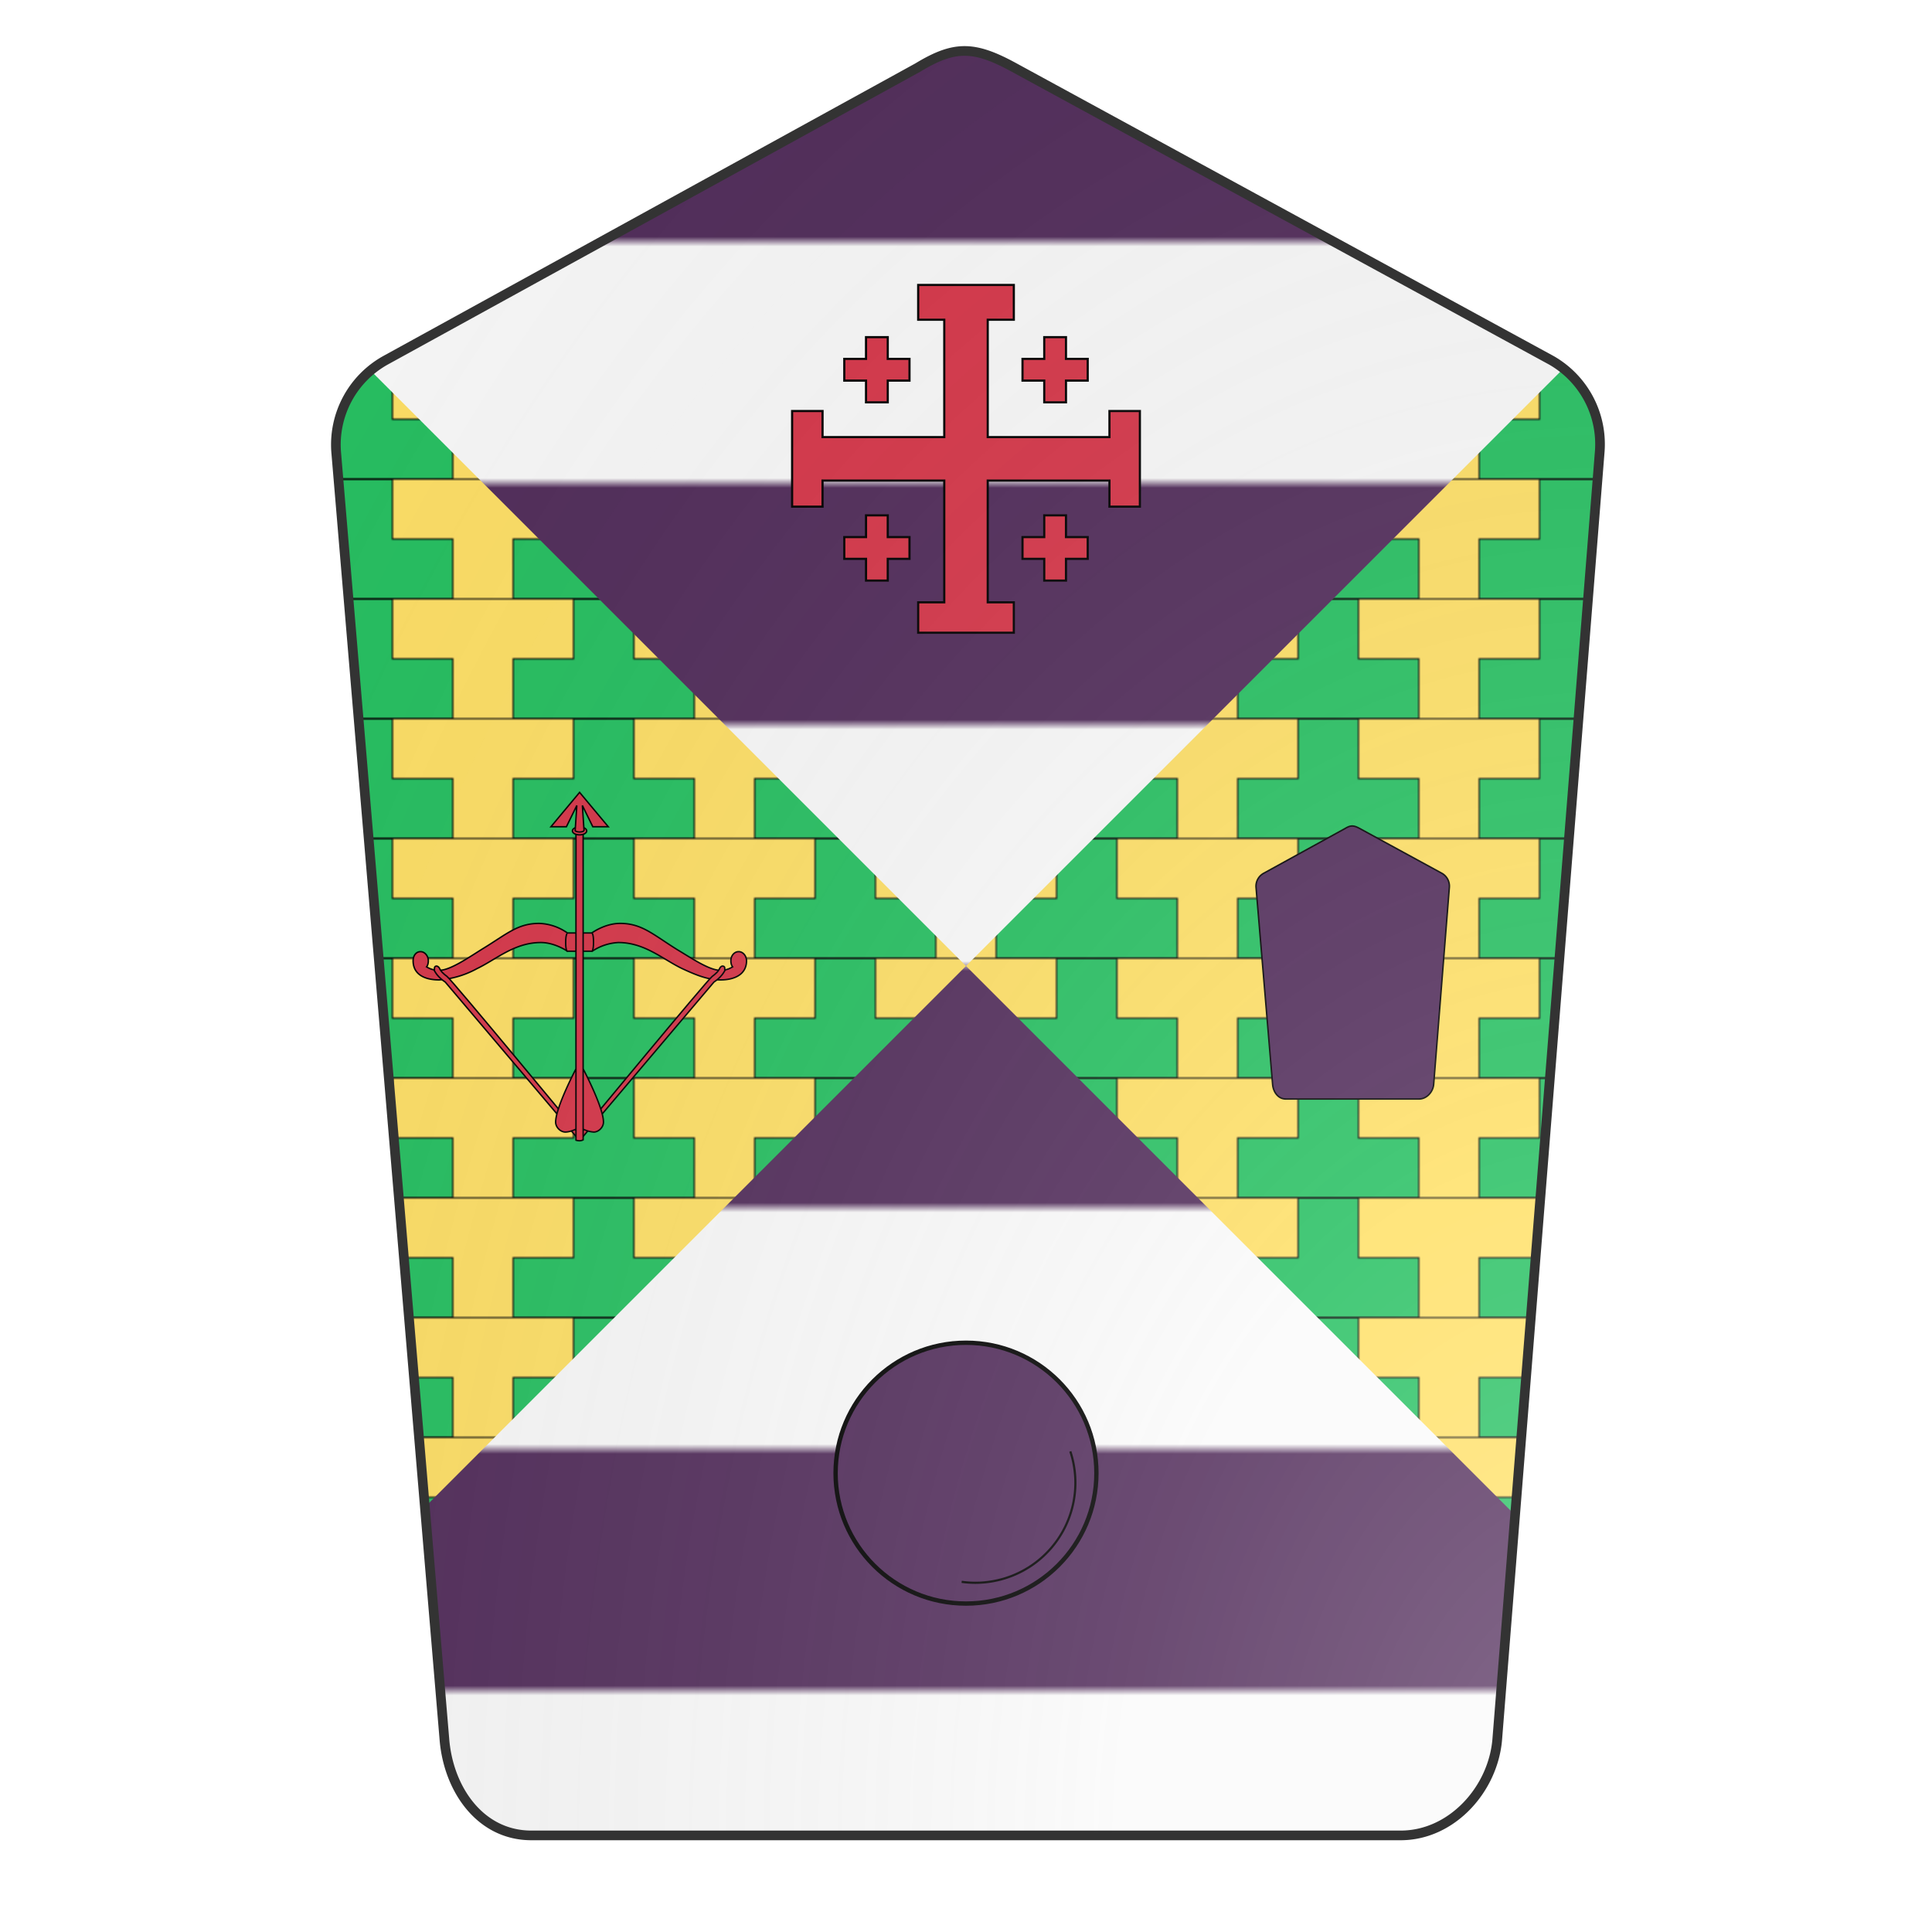 <svg id="coa652927925" width="500" height="500" viewBox="0 0 200 200" xmlns="http://www.w3.org/2000/svg" xmlns:x="http://www.w3.org/1999/xlink"><defs><clipPath id="pavise_coa652927925"><path d="M95 7L39.9 37.3a10 10 0 00-5.1 9.5L46 180c.4 5.2 3.7 10 9 10h90c5.3 0 9.6-4.8 10-10l10.6-133.2a10 10 0 00-5-9.5L105 7c-4.2-2.3-6.2-2.3-10 0z"/></clipPath><clipPath id="divisionClip_coa652927925"><polygon points="0,0 0,200 200,0 200,200"/></clipPath><g id="crossJerusalem_coa652927925" stroke-width=".5"><path d="m 118,72 v 5 h -5 v 5 h 5 v 5 h 5 v -5 h 5 v -5 h -5 v -5 z m 0,41 v 5 h -5 v 5 h 5 v 5 h 5 v -5 h 5 v -5 h -5 v -5 z m -41,0 v 5 h -5 v 5 h 5 v 5 h 5 v -5 h 5 v -5 h -5 v -5 z m 0,-41 v 5 h -5 v 5 h 5 v 5 h 5 v -5 h 5 V 77 H 82 V 72 Z M 89,60 h 22 v 8 h -6 v 27 h 28 v -6 h 7 v 22 h -7 v -6 h -28 v 28 h 6 v 7 H 89 v -7 h 6 V 105 H 67 v 6 H 60 V 89 h 7 v 6 H 95 V 68 h -6 z"/></g><g id="bowWithArrow_coa652927925" stroke-width=".33"><path d="M97.2 96.6s-2.9-2-6.1-2c-6.1 0-10.3 3.9-14.7 6a21.4 21.4 0 01-8.7 2.6c-3.4 0-6-1.3-6-4.4 0-1.2.7-2.1 1.7-2.1s1.8 1 1.8 2.1c0 .5-.1 1-.4 1.4.5.3 1.4.8 2.9.8 2.5 0 6.7-2.9 9.9-4.9 5.6-3.4 8.1-5.9 13.1-5.9a12 12 0 016.5 2.2h5.6s3-2.2 6.5-2.2c5 0 7.5 2.5 13.1 6 3.2 1.9 7.4 4.8 10 4.8 1.4 0 2.3-.5 2.8-.8-.3-.4-.4-.9-.4-1.4 0-1.2.8-2.1 1.8-2.1s1.8 1 1.8 2.1c0 3.1-2.7 4.4-6 4.4-3 0-6-1.3-8.8-2.6-4.4-2.1-8.6-6-14.7-6a12 12 0 00-6 2h-5.7z"/><path d="M100.4 139.7l30.5-36c1.2-.8 2-1.7 2.5-2.6v-.4c0-.2 0-.5-.2-.6-.4-.2-.7 0-.9.3-.4.9-1 1.4-1.8 2-1.2.9-30.2 36-30.2 36"/><path fill="none" d="M102.8 92.4s.4 0 .4 2.1-.4 2.1-.4 2.1m-5.6 0s-.4.1-.4-2 .4-2.1.4-2.1"/><path d="M99.6 139.7l-30.5-36c-1.2-.8-2-1.7-2.5-2.6v-.4c0-.2 0-.5.2-.6.3-.2.7 0 .9.3.4.9 1 1.4 1.8 2 1.2.9 30.2 36 30.2 36"/><g stroke-width="3" transform="matrix(.11 0 0 .11 10.9 102)"><path d="M817.4 323a60 60 0 0022.3 6.1c9.6 0 20.2-9.6 20.2-20.8 0-30.9-42.5-111.4-42.5-111.4zm-15 0s-12.1 6.1-22.3 6.1c-9.6 0-20.2-9.6-20.2-20.8 0-30.9 42.5-111.4 42.5-111.4zm0-620.4v643.5s3.3 1.2 7.5 1.2 7.5-1.9 7.5-1.9v-643.5z"/><ellipse cx="809.9" cy="-300.7" rx="15" ry="8.3"/><path d="M819.3-301l-3.5-52.9 21.8 44.5H870l-60-71.9-60 71.9h32.4l21.8-44.5-3.5 52.9s2.8 2.6 9.4 2.6c6.4 0 9.2-2.6 9.2-2.6z"/></g></g><g id="inescutcheon_coa652927925"><path transform="translate(66 66) scale(.34)" d="M95 7L39.9 37.3a10 10 0 00-5.1 9.5L46 180c.4 5.2 3.7 10 9 10h90c5.3 0 9.6-4.8 10-10l10.6-133.2a10 10 0 00-5-9.5L105 7c-4.2-2.3-6.2-2.3-10 0z"/></g><g id="roundel2_coa652927925"><circle cx="100" cy="100" r="30"/><path fill="none" stroke-width=".5" d="M124 95a23 23 0 01-25 30"/></g><pattern id="barry-argent-purpure" width="0.125" height="0.5" viewBox="0 0 25 100"><rect width="25" height="100" fill="#522d5b"/><rect x="0" y="25" width="25" height="25" fill="#fafafa"/><rect x="0" y="75" width="25" height="25" fill="#fafafa"/></pattern><pattern id="potentInPale-or-vert" width="0.125" height="0.062" viewBox="0 0 200 100" stroke-width="1"><rect width="200" height="100" fill="#ffe066" stroke="none"/><path d="m25 50h50v-50h50v50h50v50h-150z" fill="#26c061" stroke="#000"/><path d="m0 0h200 M0 100h200" fill="none" stroke="#000"/></pattern><radialGradient id="backlight" cx="100%" cy="100%" r="150%"><stop stop-color="#fff" stop-opacity=".3" offset="0"/><stop stop-color="#fff" stop-opacity=".15" offset=".25"/><stop stop-color="#000" stop-opacity="0" offset="1"/></radialGradient></defs><g clip-path="url(#pavise_coa652927925)"><rect x="0" y="0" width="200" height="200" fill="url(#barry-argent-purpure)"/><g clip-path="url(#divisionClip_coa652927925)"><rect x="0" y="0" width="200" height="200" fill="url(#potentInPale-or-vert)"/></g><g fill="#d7374a" stroke="#000"><use x:href="#crossJerusalem_coa652927925" transform="translate(55 2.5) scale(0.45)"/></g><g fill="#d7374a" stroke="#000"><use x:href="#bowWithArrow_coa652927925" transform="translate(15 55) scale(0.45)"/></g><g fill="#522d5b" stroke="#000"><use x:href="#inescutcheon_coa652927925" transform="translate(95 55) scale(0.45)"/></g><g fill="#522d5b" stroke="#000"><use x:href="#roundel2_coa652927925" transform="translate(55 107.5) scale(0.45)"/></g></g><path d="M95 7L39.9 37.3a10 10 0 00-5.1 9.5L46 180c.4 5.2 3.7 10 9 10h90c5.3 0 9.6-4.8 10-10l10.6-133.2a10 10 0 00-5-9.5L105 7c-4.2-2.3-6.2-2.3-10 0z" fill="url(#backlight)" stroke="#333"/></svg>
